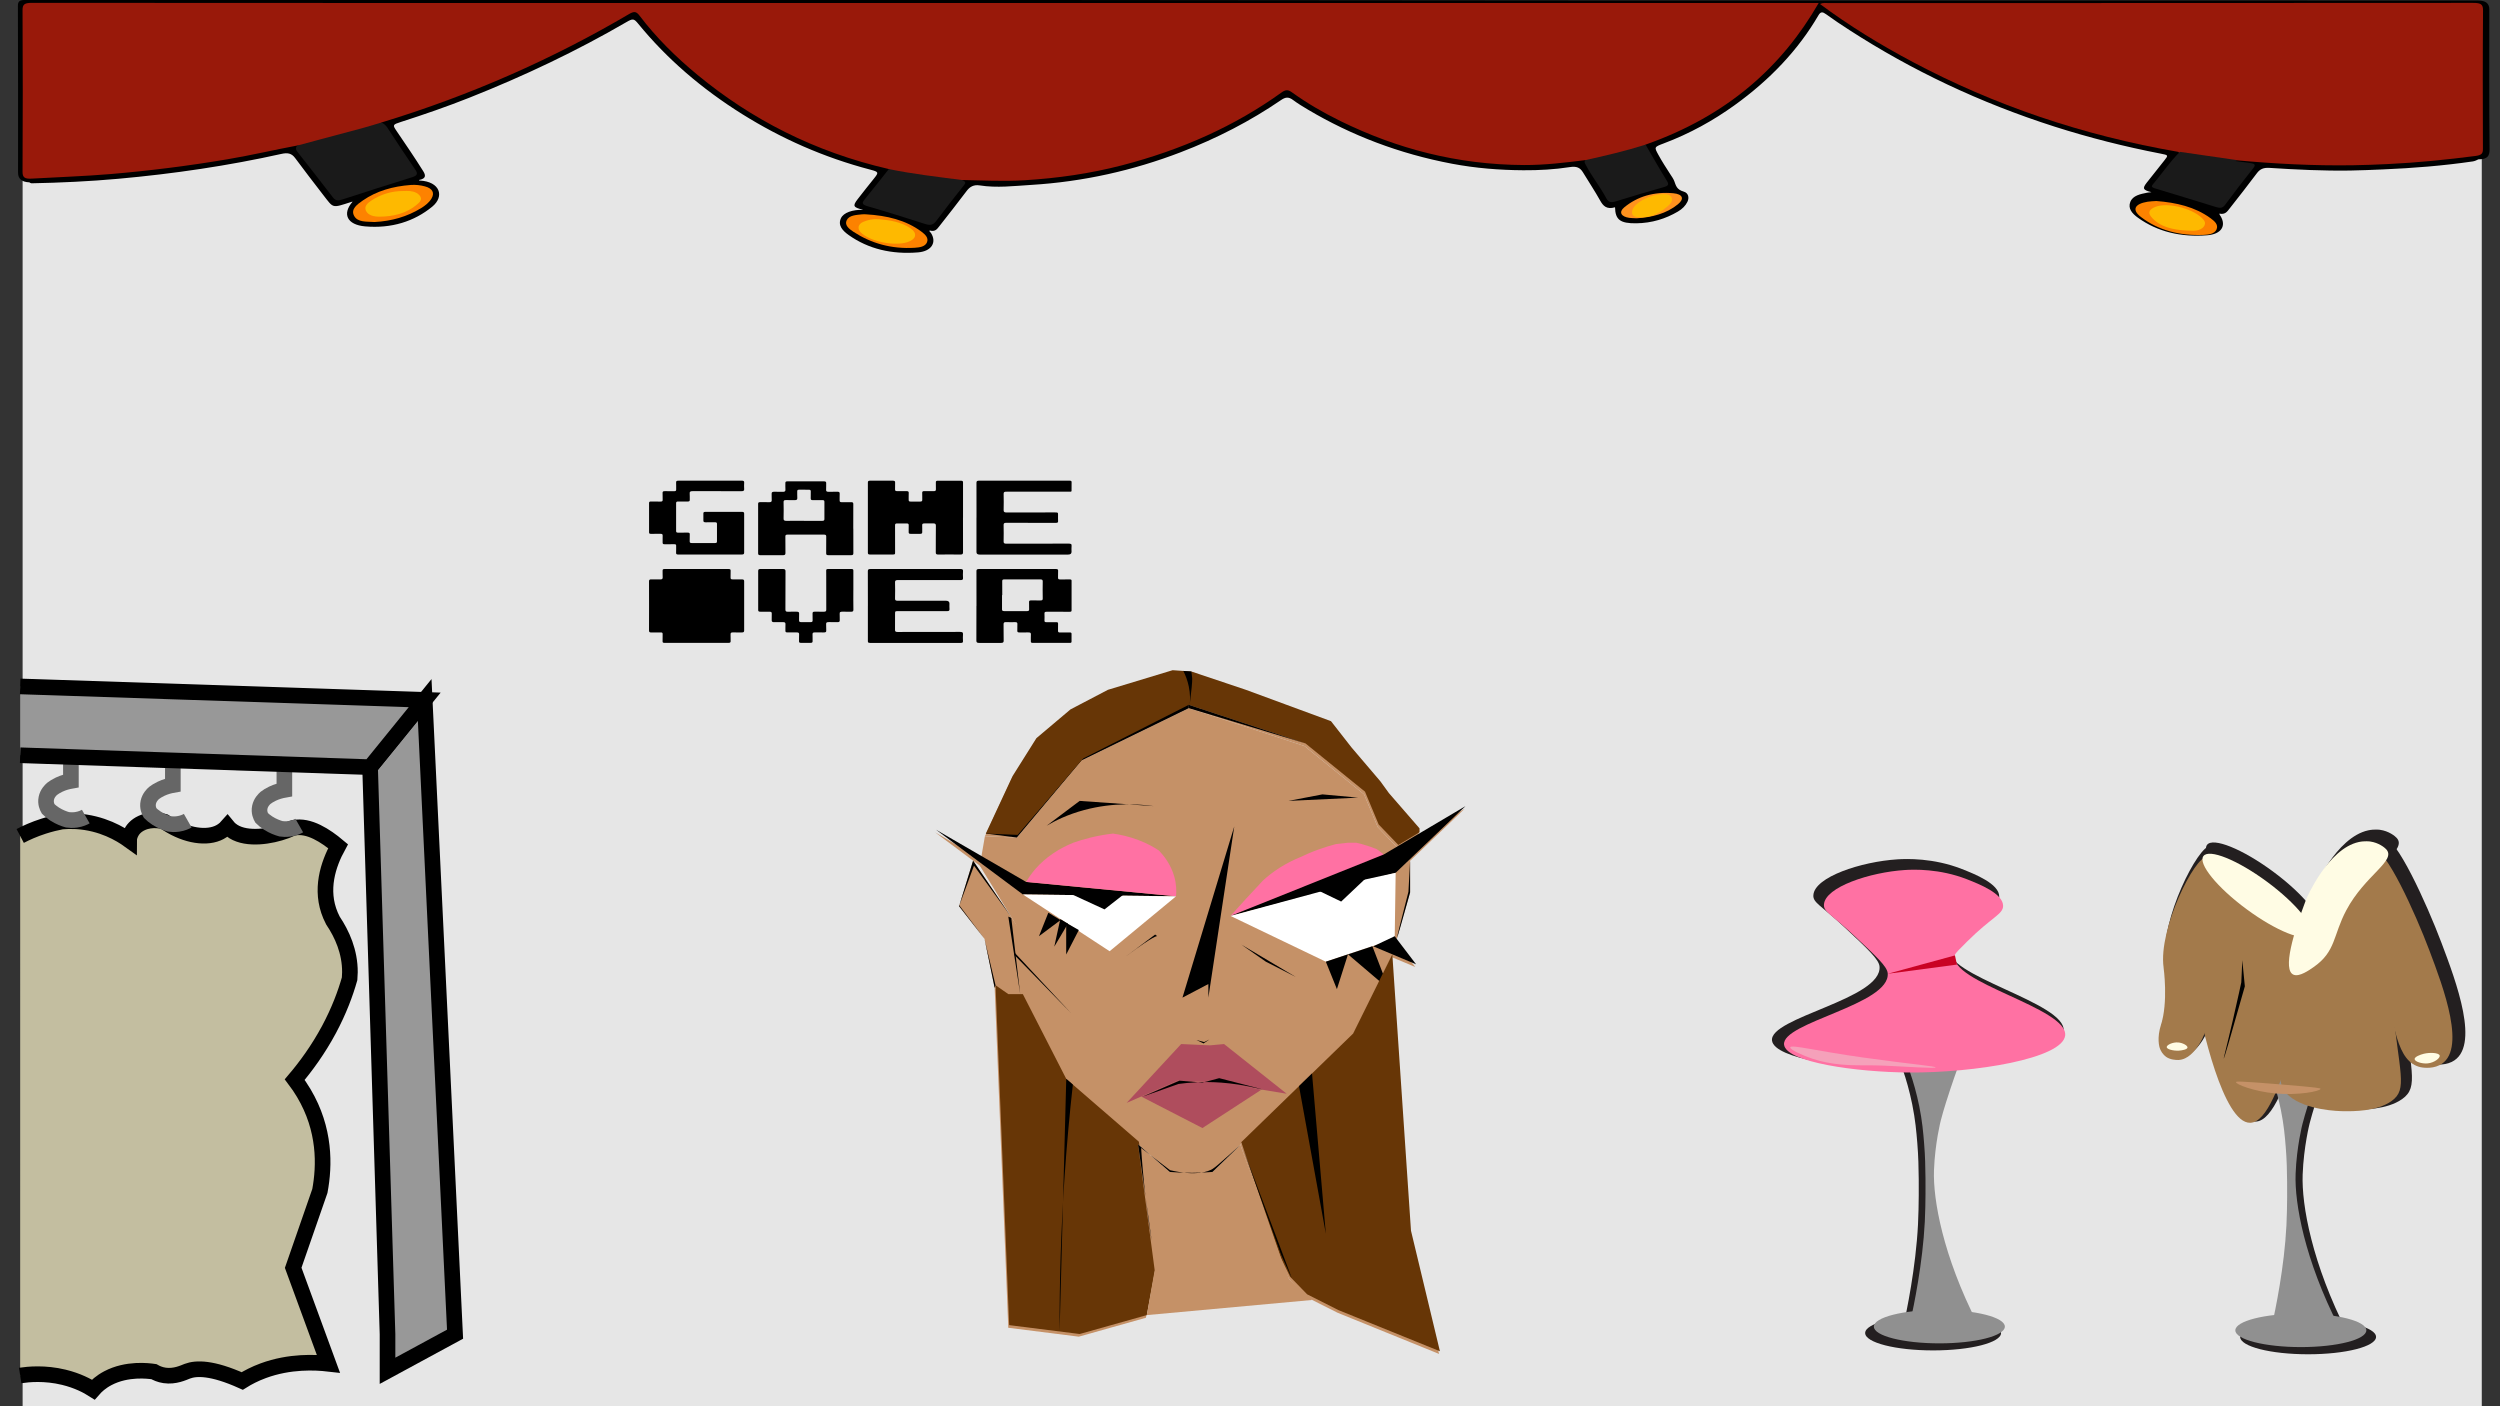 <?xml version="1.0" encoding="UTF-8"?>
<svg id="lotus" xmlns="http://www.w3.org/2000/svg" xmlns:xlink="http://www.w3.org/1999/xlink" viewBox="0 0 1280 720">
  <rect x="0" y="0" width="1280" height="720" fill="#333333" stroke="none"/>
  <defs>
    <style>
      .cls-1 {
        clip-path: url(#clippath);
      }

      .cls-2, .cls-3 {
        fill: none;
      }

      .cls-2, .cls-4, .cls-5, .cls-6, .cls-7, .cls-8, .cls-9, .cls-10, .cls-11, .cls-12, .cls-13, .cls-14, .cls-15, .cls-16, .cls-17, .cls-18, .cls-19, .cls-20, .cls-21, .cls-22, .cls-23 {
        stroke-width: 0px;
      }

      .cls-24, .cls-8 {
        fill: #c59167;
      }

      .cls-25 {
        clip-path: url(#clippath-1);
      }

      .cls-26 {
        clip-path: url(#clippath-3);
      }

      .cls-27 {
        clip-path: url(#clippath-2);
      }

      .cls-28 {
        fill: #c3bea0;
      }

      .cls-28, .cls-29 {
        stroke: #000;
      }

      .cls-28, .cls-29, .cls-3 {
        stroke-miterlimit: 10;
        stroke-width: 8px;
      }

      .cls-29 {
        fill: #989898;
      }

      .cls-3 {
        stroke: #666;
      }

      .cls-5 {
        fill: #a37a4b;
      }

      .cls-6 {
        fill: #1a1a1a;
      }

      .cls-7 {
        fill: #231f20;
      }

      .cls-9 {
        fill: #c90224;
      }

      .cls-10 {
        fill: #af4d5d;
      }

      .cls-11 {
        fill: #909090;
      }

      .cls-12 {
        fill: #99190a;
      }

      .cls-13 {
        fill: #ff921e;
      }

      .cls-14 {
        fill: #ff71a3;
      }

      .cls-15 {
        fill: #feb900;
      }

      .cls-16 {
        fill: #673606;
      }

      .cls-17 {
        fill: #fffce4;
      }

      .cls-18 {
        fill: #fff;
      }

      .cls-19 {
        fill: #fc8200;
      }

      .cls-20 {
        fill: #e5e5e5;
      }

      .cls-21 {
        fill: #fd8200;
      }

      .cls-22 {
        fill: #e6e6e6;
      }

      .cls-23 {
        fill: #f5a1ba;
      }
    </style>
    <clipPath id="clippath">
      <path class="cls-8" d="m629.56,470.33c2.56-2.88,5.17-5.78,7.85-8.7,2.91-3.18,5.82-6.3,8.72-9.37,2.16-2.02,5.02-4.36,8.72-6.69,3.78-2.38,7.41-4.11,10.46-5.35,2.75-1.33,5.94-2.71,9.59-4.02,3.09-1.1,6.03-1.98,8.72-2.68,2.03-.22,4.07-.45,6.1-.67h4.21l2.77.67c1.45.45,2.91.89,4.36,1.34h0c1.16.45,2.32.89,3.49,1.34l3.49,2.68-4.36,2.68-74.1,28.78Z"/>
    </clipPath>
    <clipPath id="clippath-1">
      <path class="cls-8" d="m601.67,460.29c.26-2.58.24-6.06-.87-10.04-1.75-6.25-5.37-10.78-7.85-13.39-2.47-1.64-5.93-3.63-10.46-5.35-5.04-1.92-9.66-2.86-13.08-3.35-3.34.39-7.17,1-11.33,2.01-3.39.82-6.41,1.75-9.02,2.68-3.05,1.24-6.59,2.96-10.16,5.35-7.7,5.17-11.81,10.97-13.95,14.72l76.71,7.36Z"/>
    </clipPath>
    <clipPath id="clippath-2">
      <path class="cls-2" d="m630.02,468.96c2.56-2.88,5.17-5.78,7.85-8.7,2.91-3.18,5.82-6.3,8.72-9.37,2.16-2.02,5.02-4.36,8.72-6.69,3.78-2.38,7.41-4.11,10.46-5.35,2.75-1.33,5.94-2.71,9.59-4.02,3.09-1.1,6.03-1.98,8.72-2.68,2.03-.22,4.07-.45,6.1-.67h4.21l2.77.67c1.45.45,2.91.89,4.36,1.34h0c1.16.45,2.32.89,3.49,1.34l3.49,2.68-4.36,2.68-74.1,28.78Z"/>
    </clipPath>
    <clipPath id="clippath-3">
      <path class="cls-2" d="m602.12,458.92c.26-2.58.24-6.06-.87-10.04-1.75-6.25-5.37-10.78-7.85-13.39-2.47-1.64-5.93-3.63-10.46-5.35-5.04-1.92-9.66-2.86-13.08-3.35-3.34.39-7.17,1-11.33,2.01-3.39.82-6.41,1.75-9.02,2.68-3.05,1.24-6.59,2.96-10.16,5.35-7.7,5.17-11.81,10.97-13.95,14.72l76.71,7.36Z"/>
    </clipPath>
  </defs>
  <rect class="cls-22" x="11.58" y="3.54" width="1259.09" height="716.41"/>
  <g id="tøj">
    <g>
      <g>
        <g>
          <ellipse class="cls-7" cx="989.75" cy="682.51" rx="34.79" ry="8.9"/>
          <path class="cls-7" d="m979.36,682.51h25.31c2.83,0,5.15-.9,5.15-2.01-18.08-35.52-23.51-65.35-22.92-81.1.55-14.44,3.59-26.29,3.59-26.29,1.58-6.14,4.13-13.87,5.15-16.96,1.45-4.4,2.75-8.04,3.68-10.6h5.35-25.31c-2.83,0-5.15.9-5.15,2.01,1.68,4.9,3.45,10.94,4.86,17.92,1.6,7.9,2.11,14,2.58,19.65.59,7.19.66,12.51.74,18.66.01,1.05.14,12.97-.37,23.04-1.12,22.06-5.79,44.54-7.81,53.68,0,.01,0,.02,5.15,2.01Z"/>
          <path class="cls-7" d="m944.83,475.17c11.45,10.72,17.17,16.07,17.49,19.65,1.47,16.78-56.71,26.08-55.04,38.02,1.3,9.34,38.46,14.47,65.9,14.7,35.58.29,82.02-7.43,83.39-19.65,1.65-14.67-62.52-28.34-58.54-42.82.26-.94,2.32-2.98,6.44-7.07,13.27-13.15,19.11-14.5,19.14-18.94.05-6.58-12.67-11.59-19.14-14.13-14.64-5.76-28.56-5.23-32.95-4.95-18.56,1.18-42.53,9.02-43.08,18.37-.23,3.89,3.78,5.02,16.38,16.82Z"/>
          <polyline class="cls-7" points="962.32 495.1 998.03 485.35 999.09 490.22"/>
          <path class="cls-7" d="m910.57,534.12c-.57,1.17,6.78,4.43,11.62,6.07,10.39,3.52,20.96,3.53,25.96,3.53,1.1,0,2.17-.02,4.42,0,6.8.06,11.83.36,13.95.48,5.34.3,21.13,1.19,21.22.69.13-.75-10.8-1.45-38.55-5.32-24.69-3.45-37.88-6.96-38.61-5.45Z"/>
          <ellipse class="cls-7" cx="1181.75" cy="684.49" rx="34.79" ry="8.9"/>
          <path class="cls-7" d="m1171.42,684.49h25.31c2.83,0,5.15-.9,5.15-2.01-18.08-35.52-23.51-65.35-22.92-81.1.55-14.44,3.59-26.29,3.59-26.29,1.58-6.14,4.13-13.87,5.15-16.96,1.45-4.4,2.75-8.04,3.68-10.6h5.35-25.31c-2.83,0-5.15.9-5.15,2.01,1.68,4.9,3.45,10.94,4.86,17.92,1.6,7.9,2.11,14,2.58,19.65.59,7.19.66,12.51.74,18.66.01,1.05.14,12.97-.37,23.04-1.12,22.06-5.79,44.54-7.81,53.68,0,.01,0,.02,5.15,2.01Z"/>
          <path class="cls-7" d="m1108.85,491.85s2.58,18.36-1.47,30.67c-.06.19-.31.93-.55,1.98-1.56,6.81.18,10.6.18,10.6.27.59.58,1.27,1.06,1.97.11.17.96,1.33,2.06,2.13,2.12,1.54,5.23,1.76,6.63,1.7,5.08-.22,8.58-4.91,9.94-6.78,11.33-15.62,5.15-41.76,5.15-41.76h0c-5.54-37.53,4.14-58.58-.18-59.15-5.95-.78-25.75,37.82-22.83,58.65Z"/>
          <path class="cls-7" d="m1110.51,534.06c.06,1.19,3.65,2.03,6.44,1.87,1.58-.09,4.5-.59,4.6-1.66.1-1.05-2.52-2.51-4.97-2.7-2.95-.23-6.14,1.34-6.07,2.49Z"/>
          <path class="cls-7" d="m1225.5,487.15c4.93,36.99,7.61,54.9,19.93,57.58.35.08,5.43,1.12,9.86-1.03,15.02-7.28,2.22-41.17-5.28-61.04-7.59-20.09-23.37-54.74-29.62-53.53-1.93.37-2.09,4.01,5.1,58.03Z"/>
          <path class="cls-7" d="m1255.46,538.45c-.51-1.41-5.09-1.64-8.36-.86-1.85.44-5.16,1.66-4.9,2.96.26,1.27,3.91,2.46,6.9,2.16,3.6-.35,6.84-2.91,6.36-4.26Z"/>
        </g>
        <path class="cls-7" d="m1184.14,503.79c-.2,10.25-2.58,17.37-6.63,29.47-6.68,19.98-13.64,40.79-22.64,40.99-14.24.32-25.93-51.14-29.27-70.46-4.78-27.68,2.96-16.2,5.34-61.83.1-1.84.32-6.37,3.68-7.63,6.79-2.55,22.09,9.85,30.56,19.22,17.92,19.83,19.13,41.51,18.96,50.24Z"/>
        <path class="cls-7" d="m1179.26,508.67c-8.61,36-11.88,44.5-3.68,51.37,9.14,7.66,26.23,8.03,29.09,8.06,4.88.05,17.4.17,25.22-5.37,8.95-6.34,3.97-14.59.18-54.06-2.41-25.12-2.49-43.66-5.34-50.67-.43-1.06-2.48-5.68-2.02-11.87.08-1.11.22-1.94.37-2.83,1.5-8.95,4.98-12.23,3.13-13.99-1.64-1.57-6.45-.92-9.57,0-11.1,3.28-15.5,14.28-17.49,19.5-14.94,39.2-19.88,59.85-19.88,59.85Z"/>
        <ellipse class="cls-7" cx="1158.27" cy="453.41" rx="9.09" ry="35.21" transform="translate(105.81 1116.35) rotate(-53.58)"/>
        <path class="cls-7" d="m1184.59,455.5c-6.62,17.57-12.86,37.88-6.58,40.16,3.05,1.11,8.07-2.39,10.53-4.11,11.92-8.31,10.23-16.81,17.37-30.23,9.92-18.64,26.7-26.22,21.2-32.3-.86-.95-4-3.53-8.61-4.17,0,0-2.85-.39-5.99.29-16.58,3.6-27.92,30.37-27.92,30.37Z"/>
      </g>
      <g>
        <g>
          <ellipse class="cls-11" cx="992.95" cy="679.22" rx="33.54" ry="8.58"/>
          <path class="cls-11" d="m982.93,679.22h24.4c2.73,0,4.96-.87,4.96-1.93-17.42-34.23-22.66-62.99-22.09-78.18.53-13.92,3.46-25.34,3.46-25.34,1.52-5.92,3.98-13.37,4.97-16.35,1.4-4.24,2.65-7.75,3.55-10.22h5.15-24.4c-2.73,0-4.96.87-4.96,1.93,1.62,4.72,3.33,10.54,4.69,17.28,1.54,7.62,2.04,13.5,2.48,18.94.57,6.93.64,12.05.71,17.98.01,1.01.14,12.51-.35,22.21-1.08,21.26-5.58,42.94-7.53,51.74,0,.01,0,.02,4.96,1.93Z"/>
          <path class="cls-14" d="m949.65,479.36c11.04,10.33,16.56,15.49,16.86,18.94,1.42,16.18-54.66,25.14-53.06,36.65,1.26,9.01,37.07,13.95,63.53,14.17,34.29.28,79.06-7.16,80.38-18.94,1.59-14.14-60.26-27.31-56.43-41.28.25-.9,2.24-2.87,6.21-6.81,12.79-12.68,18.42-13.97,18.45-18.26.05-6.34-12.21-11.17-18.45-13.62-14.11-5.55-27.53-5.04-31.76-4.77-17.89,1.14-40.99,8.7-41.52,17.71-.22,3.75,3.64,4.84,15.79,16.21Z"/>
          <polyline class="cls-9" points="966.51 498.57 1000.93 489.17 1001.96 493.87"/>
          <path class="cls-23" d="m916.63,536.18c-.55,1.13,6.54,4.27,11.2,5.85,10.02,3.39,20.2,3.4,25.02,3.41,1.06,0,2.09-.02,4.26,0,6.55.05,11.4.35,13.45.46,5.15.29,20.37,1.15,20.45.67.13-.73-10.41-1.39-37.16-5.13-23.8-3.32-36.51-6.71-37.22-5.26Z"/>
          <ellipse class="cls-11" cx="1178.03" cy="681.13" rx="33.54" ry="8.58"/>
          <path class="cls-11" d="m1168.08,681.13h24.4c2.73,0,4.96-.87,4.96-1.93-17.42-34.23-22.66-62.99-22.09-78.18.53-13.92,3.46-25.34,3.46-25.34,1.52-5.92,3.98-13.37,4.97-16.35,1.4-4.24,2.65-7.75,3.55-10.22h5.15-24.4c-2.73,0-4.96.87-4.96,1.93,1.62,4.72,3.33,10.54,4.69,17.28,1.54,7.62,2.04,13.5,2.48,18.94.57,6.93.64,12.05.71,17.98.01,1.01.14,12.51-.35,22.21-1.08,21.26-5.58,42.94-7.53,51.74,0,.01,0,.02,4.96,1.93Z"/>
          <path class="cls-5" d="m1107.76,495.44s2.49,17.7-1.42,29.56c-.06.18-.3.9-.53,1.91-1.5,6.56.18,10.22.18,10.22.26.57.56,1.22,1.03,1.9.11.16.93,1.28,1.99,2.05,2.05,1.49,5.04,1.69,6.39,1.63,4.89-.21,8.27-4.73,9.58-6.54,10.92-15.06,4.97-40.26,4.97-40.26h0c-5.34-36.17,3.99-56.47-.18-57.02-5.74-.75-24.82,36.45-22,56.54Z"/>
          <path class="cls-17" d="m1109.35,536.13c.06,1.15,3.52,1.95,6.21,1.8,1.52-.09,4.34-.57,4.44-1.6.09-1.01-2.43-2.42-4.79-2.6-2.84-.22-5.92,1.3-5.86,2.4Z"/>
          <path class="cls-5" d="m1220.2,490.91c4.75,35.66,7.34,52.92,19.21,55.51.34.07,5.23,1.08,9.51-1,14.48-7.02,2.14-39.69-5.09-58.84-7.31-19.37-22.53-52.77-28.55-51.6-1.86.36-2.02,3.86,4.92,55.94Z"/>
          <path class="cls-17" d="m1249.08,540.35c-.49-1.36-4.9-1.59-8.06-.83-1.78.43-4.98,1.6-4.72,2.85.25,1.23,3.77,2.37,6.66,2.09,3.47-.34,6.6-2.8,6.13-4.11Z"/>
        </g>
        <path class="cls-5" d="m1180.33,506.95c-.19,9.88-2.49,16.74-6.39,28.41-6.44,19.26-13.15,39.32-21.83,39.51-13.73.31-25-49.3-28.21-67.92-4.61-26.69,2.85-15.61,5.15-59.6.09-1.77.31-6.14,3.55-7.36,6.54-2.45,21.29,9.5,29.46,18.53,17.27,19.12,18.44,40.01,18.28,48.43Z"/>
        <path class="cls-5" d="m1175.63,511.65c-8.3,34.71-11.45,42.9-3.55,49.52,8.81,7.38,25.29,7.74,28.04,7.77,4.7.05,16.77.16,24.31-5.18,8.63-6.11,3.83-14.06.18-52.11-2.32-24.21-2.4-42.08-5.15-48.84-.42-1.03-2.39-5.48-1.95-11.44.08-1.07.21-1.87.35-2.72,1.45-8.62,4.8-11.79,3.02-13.49-1.59-1.51-6.21-.89-9.23,0-10.7,3.16-14.94,13.76-16.86,18.8-14.4,37.78-19.16,57.7-19.16,57.7Z"/>
        <ellipse class="cls-17" cx="1155.4" cy="458.38" rx="8.76" ry="33.94" transform="translate(100.64 1116.06) rotate(-53.58)"/>
        <path class="cls-17" d="m1180.77,460.39c-6.38,16.94-12.4,36.51-6.34,38.71,2.94,1.07,7.78-2.3,10.15-3.96,11.49-8.01,9.86-16.2,16.75-29.14,9.57-17.97,25.74-25.27,20.44-31.14-.83-.92-3.85-3.41-8.3-4.02,0,0-2.75-.38-5.78.28-15.98,3.47-26.92,29.27-26.92,29.27Z"/>
      </g>
    </g>
    <path class="cls-8" d="m1188.1,557.48c.06,1.17-11.29,3.51-23.31,2.35-10.8-1.04-20.3-4.72-19.93-5.82.12-.35,1.27-.56,22.6,1.19,19.65,1.61,20.63,1.94,20.64,2.28Z"/>
    <path class="cls-4" d="m1148.06,491.62l1.3,13.37c-8.19,28.96-10.64,37.09-10.81,37.07-.21-.03,3.22-12.65,7.8-33.59.47-2.17.87-4.04,1.19-5.5"/>
  </g>
  <g>
    <path class="cls-28" d="m10.33,704.26c4.17-.64,12.58-1.47,22.36.9,7.04,1.71,12.08,4.42,15.07,6.32,1.53-1.76,3.9-3.97,7.45-5.84,9.79-5.17,20.81-3.76,23.61-3.34,1.18.68,3.02,1.55,5.44,1.91,5.27.78,9.7-1.41,11.65-2.15,4.54-1.71,12.61-1.96,28.11,5.01,2.84-1.78,6.39-3.65,10.72-5.25,13.68-5.05,26.81-4.33,33.39-3.58-6.01-16.38-12.01-32.75-18.02-49.13,4.56-13.12,9.11-26.23,13.67-39.35,2.43-13.01,2.83-31.47-8.23-50.08-1.45-2.45-3.02-4.75-4.66-6.92,5.74-6.77,12.02-15.33,17.55-25.64,5.15-9.62,8.43-18.48,10.56-26,.1-1.09.15-2.2.16-3.34.05-10.5-4.02-19.5-8.7-26.47-.45-.85-.86-1.73-1.24-2.62-5.55-13.13-1.21-26.12,3.88-35.42-6.28-5.28-14.98-11.05-22.68-9.42-1.5.32-1.45.6-4.06,1.57-7.71,2.88-19.73,4.75-26.84.34-.77-.48-1.97-1.33-3.11-2.74-1.67,1.91-3.5,2.96-4.97,3.58-7.2,3.01-18.08.62-27.29-5.92-.7-.21-6.18-1.74-11.54.67-6.33,2.86-6.52,8.53-6.52,8.82-4.36-3.13-13.8-8.9-27.02-9.66-2.68-.15-5.18-.08-7.45.12-2.8.54-5.95,1.3-9.32,2.38-4.85,1.56-8.83,3.36-11.96,5.01"/>
    <path class="cls-3" d="m36.3,386.7v13.14c-1.57.28-3.75.81-6.05,1.9-1.51.71-2.69,1.48-3.57,2.15-.74.65-2.42,2.28-2.95,4.77-.57,2.64.48,4.71.93,5.49.81.81,1.87,1.72,3.26,2.62,2.45,1.59,4.91,2.48,6.68,2.98.99.14,2.52.26,4.35,0,2.39-.34,4.09-1.17,4.97-1.67"/>
    <path class="cls-3" d="m145.6,391.3v13.14c-1.57.28-3.75.81-6.05,1.9-1.51.71-2.69,1.48-3.57,2.15-.74.65-2.42,2.28-2.95,4.77-.57,2.64.48,4.71.93,5.49.81.81,1.87,1.72,3.26,2.62,2.45,1.59,4.91,2.48,6.68,2.98.99.14,2.52.26,4.35,0,2.39-.34,4.09-1.17,4.97-1.67"/>
    <path class="cls-3" d="m88.5,388.81v13.14c-1.57.28-3.75.81-6.05,1.9-1.51.71-2.69,1.48-3.57,2.15-.74.65-2.42,2.28-2.95,4.77-.57,2.64.48,4.71.93,5.49.81.81,1.87,1.72,3.26,2.62,2.45,1.59,4.91,2.48,6.68,2.98.99.14,2.52.26,4.35,0,2.39-.34,4.09-1.17,4.97-1.67"/>
    <polygon class="cls-29" points="217.44 358.34 232.99 683.1 198.41 701.85 198.41 683.1 189.48 392.8 217.44 358.34"/>
    <polyline class="cls-29" points="10.33 386.69 189.48 392.8 217.44 358.34 10.33 351.45"/>
  </g>
  <g id="gameoverkarakter">
    <g>
      <g>
        <polyline class="cls-8" points="629.56 470.33 678.38 493.75 713.63 482.04 714.12 448.24"/>
        <g>
          <g>
            <g>
              <path class="cls-24" d="m629.56,470.33c2.56-2.88,5.17-5.78,7.85-8.7,2.91-3.18,5.82-6.3,8.72-9.37,2.16-2.02,5.02-4.36,8.72-6.69,3.78-2.38,7.41-4.11,10.46-5.35,2.75-1.33,5.94-2.71,9.59-4.02,3.09-1.1,6.03-1.98,8.72-2.68,2.03-.22,4.07-.45,6.1-.67h4.21l2.77.67c1.45.45,2.91.89,4.36,1.34h0c1.16.45,2.32.89,3.49,1.34l3.49,2.68-4.36,2.68-74.1,28.78Z"/>
              <g class="cls-1">
                <rect class="cls-8" x="628.25" y="432.51" width="1.31" height="38.7"/>
                <rect class="cls-8" x="629.56" y="432.51" width="78.46" height="38.7"/>
                <rect class="cls-8" x="708.02" y="432.51" width=".65" height="38.7"/>
              </g>
            </g>
            <path class="cls-8" d="m629.56,470.33c2.56-2.88,5.17-5.78,7.85-8.7,2.91-3.18,5.82-6.3,8.72-9.37,2.16-2.02,5.02-4.36,8.72-6.69,3.78-2.38,7.41-4.11,10.46-5.35,2.75-1.33,5.94-2.71,9.59-4.02,3.09-1.1,6.03-1.98,8.72-2.68,2.03-.22,4.07-.45,6.1-.67h4.21l2.77.67c1.45.45,2.91.89,4.36,1.34h0c1.16.45,2.32.89,3.49,1.34l3.49,2.68-4.36,2.68-74.1,28.78Z"/>
          </g>
          <polygon class="cls-8" points="629.56 470.33 708.02 438.87 749.86 414.1 714.12 448.24 629.56 470.33"/>
          <polygon class="cls-8" points="698.42 451.67 671.15 459.39 629.56 470.33 678.38 493.75 713.63 482.04 714.12 448.24 698.42 451.67"/>
          <polygon class="cls-8" points="678.38 493.75 689.71 489.99 684.05 507.81 678.38 493.75"/>
          <polyline class="cls-8" points="689.71 489.99 710.66 507.81 702.2 485.84"/>
          <polyline class="cls-8" points="702.64 485.88 724.58 495.09 713.63 480.7"/>
          <polygon class="cls-8" points="478.75 426.15 523.26 459.32 601.67 460.29 524.95 452.92 478.75 426.15"/>
          <g>
            <g>
              <path class="cls-24" d="m601.67,460.29c.26-2.58.24-6.06-.87-10.04-1.75-6.25-5.37-10.78-7.85-13.39-2.47-1.64-5.93-3.63-10.46-5.35-5.04-1.92-9.66-2.86-13.08-3.35-3.34.39-7.17,1-11.33,2.01-3.39.82-6.41,1.75-9.02,2.68-3.05,1.24-6.59,2.96-10.16,5.35-7.7,5.17-11.81,10.97-13.95,14.72l76.71,7.36Z"/>
              <g class="cls-25">
                <rect class="cls-8" x="524.32" y="427.82" width=".63" height="32.84"/>
                <rect class="cls-8" x="524.95" y="427.82" width="76.85" height="32.84"/>
                <rect class="cls-8" x="601.8" y="427.82" width=".44" height="32.84"/>
              </g>
            </g>
            <path class="cls-8" d="m601.67,460.29c.26-2.58.24-6.06-.87-10.04-1.75-6.25-5.37-10.78-7.85-13.39-2.47-1.64-5.93-3.63-10.46-5.35-5.04-1.92-9.66-2.86-13.08-3.35-3.34.39-7.17,1-11.33,2.01-3.39.82-6.41,1.75-9.02,2.68-3.05,1.24-6.59,2.96-10.16,5.35-7.7,5.17-11.81,10.97-13.95,14.72l76.71,7.36Z"/>
          </g>
          <polygon class="cls-8" points="523.26 459.32 601.67 460.29 567.67 488.4 523.26 459.32"/>
          <polygon class="cls-8" points="546.23 458.3 575.32 458.95 565.05 466.98 546.23 458.3"/>
          <polygon class="cls-8" points="536.29 468.66 542.52 472.46 531.49 480.7 536.29 468.66"/>
          <polygon class="cls-8" points="546.34 474.27 542.42 471.93 539.34 486.06 546.34 474.27"/>
          <polygon class="cls-8" points="545.44 473.86 545.44 490.07 551.9 477.55 545.44 473.86"/>
          <line class="cls-8" x1="577.93" y1="501.57" x2="595.47" y2="496.82"/>
          <line class="cls-8" x1="647.67" y1="493.75" x2="662.99" y2="501.57"/>
          <polygon class="cls-8" points="659.2 411.43 676.64 408.08 694.86 409.75 659.2 411.43"/>
          <path class="cls-8" d="m535.41,424.14l16.92-12.72,37.94,2.68c-6.85-.97-20.36-2.12-35.68,2.01-8.41,2.27-14.81,5.43-19.18,8.03Z"/>
          <polyline class="cls-8" points="631.5 424.48 604.96 512.16 618.23 505.19 618.23 512.16"/>
          <polygon class="cls-8" points="501.65 443.22 520.45 473.86 523.26 510.38 545.46 553.74 598.98 600.05 620.77 600.05 692.33 530.56 712.42 489.99 721.97 456.94 721.97 440.75 705.4 423.47 698.42 406.71 667.92 381.98 608.64 362.57 553.72 389.34 520.59 428.83 504.27 428.16 501.65 443.22"/>
          <polygon class="cls-8" points="576.38 566.04 604.28 535.92 619.1 536.59 626.27 535.92 658.33 561.35 626.27 556.11 619.97 554.66 608.64 555.33 602.54 554.66 576.38 566.04"/>
          <polyline class="cls-8" points="607.47 549.05 614.8 550.98 622.9 549.05"/>
          <polygon class="cls-8" points="583.84 562.79 600.89 555.38 602.54 554.66 608.64 555.33 619.97 554.66 645.44 559.25 615.18 578.92 583.84 562.79"/>
          <path class="cls-8" d="m614.8,529.37l5.34,2.93c1.81-.98,3.62-1.96,5.43-2.93-.71.39-2.39,1.21-4.78,1.33-3.11.16-5.33-.97-5.98-1.32"/>
          <polyline class="cls-8" points="498.22 440.66 491.05 463.98 504.08 480.7 509.26 505.8 515.85 510.38 523.26 510.38 556.33 526.55"/>
          <polygon class="cls-8" points="509.26 505.8 516.23 679.82 552.33 684.38 586.7 674.7 591.2 650.37 582.66 585.92 545.46 553.74 523.26 510.38 515.85 510.38 509.26 505.8"/>
          <line class="cls-8" x1="535.32" y1="533.93" x2="531.49" y2="596.59"/>
          <line class="cls-8" x1="548.85" y1="556.67" x2="549.1" y2="628.22"/>
          <polygon class="cls-8" points="712.42 489.99 721.97 631.45 736.79 693.21 684.79 672.11 668.79 664.05 660.07 655.06 655.33 645.32 635.08 586.15 692.33 530.56 712.42 489.99"/>
          <line class="cls-8" x1="686.81" y1="535.92" x2="689.71" y2="633.06"/>
          <line class="cls-8" x1="658.33" y1="617.57" x2="671.84" y2="641.45"/>
          <polygon class="cls-8" points="504.27 428.16 520.59 428.83 553.72 389.34 608.64 362.57 667.92 381.98 698.42 406.71 705.4 423.47 714.39 432.84 715.47 433.97 726.33 427.49 726.33 425.48 710.64 407.41 706.28 401.39 691.46 383.99 681 370.6 637.41 354.54 609.51 345.17 599.92 344.5 566.8 354.54 547.62 364.58 530.18 379.3 517.98 398.71 504.27 428.16"/>
          <path class="cls-4" d="m504.73,426.79l15.87,2.03,33.13-39.49,54.92-26.77.02-1.03c.28-5.46.57-10.91.85-16.37"/>
          <polyline class="cls-8" points="635.66 357.21 609.26 350.12 589.11 357.21"/>
          <polyline class="cls-8" points="621.72 355.87 609.26 353.67 603.53 355.87"/>
          <line class="cls-8" x1="608.91" y1="357.21" x2="640.89" y2="363.91"/>
        </g>
        <polygon class="cls-8" points="671.15 458.06 682.74 463.63 695.21 451.84 671.15 458.06"/>
      </g>
      <g>
        <g>
          <g class="cls-27">
            <rect class="cls-14" x="628.7" y="431.15" width="1.31" height="38.7"/>
            <rect class="cls-14" x="630.02" y="431.15" width="78.46" height="38.7"/>
            <rect class="cls-14" x="708.47" y="431.15" width=".65" height="38.7"/>
          </g>
          <path class="cls-2" d="m630.02,468.96c2.56-2.88,5.17-5.78,7.85-8.7,2.91-3.18,5.82-6.3,8.72-9.37,2.16-2.02,5.02-4.36,8.72-6.69,3.78-2.38,7.41-4.11,10.46-5.35,2.75-1.33,5.94-2.71,9.59-4.02,3.09-1.1,6.03-1.98,8.72-2.68,2.03-.22,4.07-.45,6.1-.67h4.21l2.77.67c1.45.45,2.91.89,4.36,1.34h0c1.16.45,2.32.89,3.49,1.34l3.49,2.68-4.36,2.68-74.1,28.78Z"/>
        </g>
        <polygon class="cls-4" points="630.02 468.96 708.47 437.5 750.32 412.74 714.58 446.87 630.02 468.96"/>
        <polygon class="cls-18" points="698.88 450.31 630.02 468.96 678.83 492.39 714.08 480.67 714.58 446.87 698.88 450.31"/>
        <polygon class="cls-4" points="678.83 492.39 690.17 488.62 684.5 506.44 678.83 492.39"/>
        <polyline class="cls-4" points="690.17 488.62 711.11 506.44 702.66 484.47"/>
        <polyline class="cls-4" points="703.1 484.52 725.04 493.73 714.08 479.34"/>
        <polygon class="cls-4" points="479.2 424.79 523.71 457.96 602.12 458.92 525.41 451.56 479.2 424.79"/>
        <g>
          <g class="cls-26">
            <rect class="cls-14" x="524.77" y="426.46" width=".63" height="32.84"/>
            <rect class="cls-14" x="525.41" y="426.46" width="76.85" height="32.84"/>
            <rect class="cls-14" x="602.26" y="426.46" width=".44" height="32.84"/>
          </g>
          <path class="cls-2" d="m602.12,458.92c.26-2.58.24-6.06-.87-10.04-1.75-6.25-5.37-10.78-7.85-13.39-2.47-1.64-5.93-3.63-10.46-5.35-5.04-1.92-9.66-2.86-13.08-3.35-3.34.39-7.17,1-11.33,2.01-3.39.82-6.41,1.75-9.02,2.68-3.05,1.24-6.59,2.96-10.16,5.35-7.7,5.17-11.81,10.97-13.95,14.72l76.71,7.36Z"/>
        </g>
        <polygon class="cls-18" points="523.71 457.96 602.12 458.92 568.12 487.03 523.71 457.96"/>
        <polygon class="cls-4" points="546.69 456.94 575.77 457.58 565.51 465.61 546.69 456.94"/>
        <polygon class="cls-4" points="536.75 467.3 542.97 471.1 531.94 479.34 536.75 467.3"/>
        <polygon class="cls-4" points="546.79 472.9 542.87 470.57 539.79 484.69 546.79 472.9"/>
        <polygon class="cls-4" points="545.89 472.5 545.89 488.71 552.35 476.19 545.89 472.5"/>
        <line class="cls-2" x1="578.38" y1="500.21" x2="595.93" y2="495.46"/>
        <polyline class="cls-4" points="635.53 483.61 648.13 492.39 663.45 500.21"/>
        <polygon class="cls-4" points="659.66 410.06 677.09 406.72 695.32 408.39 659.66 410.06"/>
        <path class="cls-4" d="m535.87,422.78l16.92-12.72,37.94,2.68c-6.85-.97-20.36-2.12-35.68,2.01-8.41,2.27-14.81,5.43-19.18,8.03Z"/>
        <polyline class="cls-4" points="631.95 423.11 605.42 510.79 618.68 503.82 618.68 510.79"/>
        <polygon class="cls-2" points="502.1 441.85 520.91 472.5 523.71 509.01 545.92 552.38 599.44 598.68 621.22 598.68 692.78 529.2 712.87 488.62 722.42 455.58 722.42 439.38 705.86 422.11 698.88 405.34 668.37 380.61 609.09 361.2 554.17 387.97 521.05 427.46 504.73 426.79 502.1 441.85"/>
        <polygon class="cls-10" points="576.84 564.67 604.74 534.55 619.55 535.22 626.72 534.55 658.78 559.99 626.72 554.75 620.43 553.29 609.09 553.96 602.99 553.29 576.84 564.67"/>
        <polyline class="cls-10" points="607.92 547.69 615.25 549.61 623.35 547.69"/>
        <polygon class="cls-10" points="584.3 561.43 601.34 554.01 602.99 553.29 609.09 553.96 620.43 553.29 645.89 557.88 615.64 577.56 584.3 561.43"/>
        <path class="cls-2" d="m615.25,528.01c.65.36,2.88,1.48,5.98,1.32,2.39-.12,4.08-.94,4.78-1.33-1.81.98-3.62,1.96-5.43,2.93"/>
        <polyline class="cls-2" points="498.67 439.3 491.5 462.61 504.54 479.34 509.71 504.44 516.31 509.01 523.71 509.01 556.79 525.18"/>
        <polygon class="cls-16" points="509.71 504.44 516.69 678.46 552.79 683.01 587.16 673.33 591.66 649.01 583.11 584.56 545.92 552.38 523.71 509.01 516.31 509.01 509.71 504.44"/>
        <line class="cls-16" x1="535.77" y1="532.57" x2="531.94" y2="595.22"/>
        <line class="cls-2" x1="549.3" y1="555.31" x2="549.56" y2="626.85"/>
        <polygon class="cls-16" points="712.87 488.62 722.42 630.08 737.24 691.84 685.24 670.75 669.24 662.68 660.53 653.69 655.79 643.96 635.53 584.79 692.78 529.2 712.87 488.62"/>
        <line class="cls-16" x1="687.27" y1="534.55" x2="690.17" y2="631.69"/>
        <line class="cls-16" x1="658.78" y1="616.2" x2="672.3" y2="640.09"/>
        <path class="cls-16" d="m504.73,426.79l16.32.67c11.19-13.05,22.38-26.1,33.56-39.15,18.02-9.15,36.03-18.29,54.05-27.44,19.9,6.58,39.81,13.16,59.72,19.74l30.51,24.73,6.98,16.77,8.99,9.37,1.08,1.13,10.86-6.48v-2.01l-15.69-18.07-4.36-6.02-14.82-17.4-10.46-13.39-43.59-16.06-27.9-9.37-9.59-.67-33.13,10.04-19.18,10.04-17.44,14.72-12.2,19.41-13.7,29.45Z"/>
        <polyline class="cls-2" points="636.12 355.85 609.72 348.76 589.56 355.85"/>
        <polyline class="cls-2" points="622.17 354.51 609.72 352.3 603.99 354.51"/>
        <line class="cls-2" x1="609.36" y1="355.85" x2="641.35" y2="362.54"/>
        <path class="cls-4" d="m609.09,361.2c.91-7.11,1.41-12.36,1.31-13.72-.01-.16-.02-.31-.02-.31-.11-1.34-.27-2.48-.41-3.37l-4.11-.29c1.06,2.11,2.14,4.8,2.8,7.98.79,3.82.73,7.16.44,9.71Z"/>
        <path class="cls-4" d="m609.54,349.45l19.08,3.95-19.08-3.95Z"/>
        <line class="cls-4" x1="608.61" y1="348.78" x2="597.33" y2="355.51"/>
        <line class="cls-4" x1="609.72" y1="352.3" x2="633.94" y2="358.19"/>
        <path class="cls-4" d="m545.92,552.38l-3.4,129.34c-.1-25.11.66-51.33,2.5-78.56,1.11-16.37,2.55-32.32,4.28-47.85"/>
        <path class="cls-4" d="m568,571.49l7.31,76.83-7.31-76.83Z"/>
        <polyline class="cls-4" points="665.09 556.09 671.76 549.61 678.83 631.69"/>
      </g>
      <polygon class="cls-4" points="675.09 456.02 686.68 461.6 699.15 449.81 675.09 456.02"/>
      <path class="cls-4" d="m585.17,561.43l18.7-8.13c3.92.33,7.85.67,11.77,1,2.86-.76,5.73-1.52,8.59-2.28,18.49,4.72,22.56,5.81,22.54,5.86-.06.14-9.42-2.7-21.54-3.58-9.06-.66-16.65-.02-21.79.67"/>
      <path class="cls-4" d="m576.51,489.65c14.94-11.16,15.97-10.34,15.97-10.34l-1.04-.82"/>
      <path class="cls-4" d="m612.57,532.46c1.31.36,2.63.72,3.94,1.09.9-.45,1.79-.89,2.69-1.34l-2.97,2.03-3.66-1.78Z"/>
      <polygon class="cls-8" points="582.66 585.92 598.98 600.05 620.77 600.05 635.08 586.15 655.79 643.96 660.07 655.06 671.84 665.58 587.16 673.33 591.2 650.37 582.66 585.92"/>
      <path class="cls-4" d="m599.07,599.14c13.54,3.16,19.44.74,21.79-.67,1.32-.79,3.78-2.98,8.72-7.36,3.35-2.98,5.46-4.98,5.5-4.96.04.03-2.47,2.51-14.31,13.89-3.15.25-6.62.42-10.37.43-4.16.02-7.98-.16-11.42-.43l-16.32-14.12c5.59,38.85,7.05,49.29,7,49.3-.06,0-2.74-15.7-4.54-36.08-.4-4.53-.68-8.41-.87-11.38"/>
      <path class="cls-4" d="m519.35,488.93l29.14,29.92c-9.58-10.27-19.17-20.54-28.75-30.81"/>
      <polyline class="cls-4" points="517.78 470 522.35 509.01 516.25 469.3"/>
      <polyline class="cls-4" points="498.68 443.22 491.05 463.98 498.22 440.66 517.86 469.63"/>
      <path class="cls-4" d="m491.05,463.98l13.03,16.72c-4.37-5.81-8.74-11.62-13.11-17.43"/>
      <polyline class="cls-4" points="504.08 480.7 509.71 504.44 509.26 505.8"/>
      <path class="cls-4" d="m608.64,362.57c0-.12.01-.24.02-.36.02-.46.02-.91,0-1.34,19.9,6.58,39.81,13.16,59.72,19.74"/>
      <path class="cls-4" d="m721.97,440.75v16.19c-4.35,15.63-6.59,23.44-6.74,23.41-.15-.02,1.81-7.95,5.89-23.77"/>
    </g>
    <polyline class="cls-4" points="635.95 586.82 650.03 626.12 655.8 642.12 660.05 651.6 661.4 654.36"/>
  </g>
  <path class="cls-4" d="m14.99,93.36q-5.75-.25-5.75-4.94c0-28.41.05-56.81-.08-85.22-.01-2.6.77-3.23,4.16-3.23C225.91.04,438.51-.19,651.1.1c205.95.28,411.9.03,617.85.19q5.59,0,5.59,4.49c0,23.9-.12,47.8.13,71.7.04,3.58-1.27,5.12-5.74,5.1-.86.45-1.74.86-2.75,1.05-15.3,2.24-30.74,3.47-46.29,4.12-5.53.23-11.05.48-16.6.57-13.81.21-27.57-.48-41.3-1.36-3.21-.21-4.94.69-6.48,2.74-4.55,6.08-9.26,12.08-13.97,18.08-1.18,1.5-2.24,3.23-5.2,2.59,0,.61.39.93.61,1.3,3.01,5.05.32,9.23-6.86,9.79-13.46,1.06-25.46-1.79-35.48-9-2.97-2.14-5.22-4.71-3.89-8.08,1.3-3.3,5.13-4.03,8.86-4.77.64-.13,1.31-.04,1.95-.23-4.3-1.05-4.74-1.86-2.46-4.78,3.01-3.86,6.09-7.68,9.13-11.52,2.05-2.59,2.02-2.66-1.84-3.4-18.54-3.6-36.66-8.18-54.33-13.82-38.34-12.25-73.25-28.86-105.07-49.43-4.05-2.62-8.06-5.27-11.9-8.07-1.89-1.38-2.87-1.5-4.04.51-10.28,17.62-24.74,32.93-43,46.06-10.86,7.81-22.82,14.46-36.2,19.5-4.99,1.88-4.87,1.89-2.72,5.85,1.84,3.39,3.98,6.66,6.09,9.94.73,1.13,1.54,2.23,2.01,3.43.86,2.2,1.11,4.39,4.82,5.44,2.45.69,2.97,3.1,1.94,5.24-.98,2.02-2.65,3.68-4.83,4.96-6.3,3.72-13.38,5.94-21.36,6.04-8.22.1-10.75-1.82-10.87-8.21-4.33,1.29-6.12-.76-7.59-3.39-2.74-4.91-5.91-9.66-8.84-14.5-1.47-2.42-3.28-3.21-6.67-2.68-7.84,1.23-15.87,1.67-23.79,1.62-12.29-.07-24.56-1.06-36.58-3.34-27.1-5.13-51.52-14.53-73.64-27.63-2.69-1.59-5.36-3.22-7.79-5.03-2.3-1.71-3.89-1.45-6.16.1-15.6,10.67-32.78,19.58-51.43,26.72-24.14,9.25-49.63,15.06-76.52,16.69-8.71.53-17.49,1.64-26.28.25-3.08-.49-5.06.71-6.6,2.74-4.68,6.14-9.4,12.26-14.21,18.33-1.07,1.35-2.1,2.84-4.8,1.99-.35.6.38.87.62,1.24,3.13,4.82.38,9.42-6.55,9.99-13.44,1.11-25.47-1.72-35.53-8.87-3.18-2.26-5.66-4.99-3.98-8.61,1.33-2.87,5.87-4.46,11.42-4.31-5.14-1.24-5.56-1.94-2.87-5.44,2.77-3.6,5.63-7.16,8.48-10.73,2.38-2.97,2.3-3.27-1.89-4.37-24.12-6.33-45.81-16.04-65.57-28.39-21.03-13.14-38.8-28.55-53.27-46.23-2.29-2.8-2.77-2.91-6.26-.88-25.29,14.7-52.14,27.47-80.24,38.62-11.43,4.54-23.18,8.6-35.06,12.42-4.32,1.39-4.38,1.51-2.19,4.73,4.61,6.77,9.22,13.53,13.54,20.42,1.34,2.13,1.62,3.84-2.04,4.56-.2.19-.09.28.3.3,10.34.51,12.85,8.08,6.39,13.38-9.21,7.55-20.87,11.28-34.38,10.09-9.26-.81-11.85-6.42-6.41-12.62-.1-.09-.27,0-.59.09-10.17,3.24-8.99,3.39-14.42-3.55-4.91-6.28-9.67-12.62-14.43-18.96-1.77-2.36-3.72-2.8-6.98-2.07-27.37,6.1-55.28,10.19-83.54,12.74-14.76,1.33-29.6,2.02-44.47,2.31-.41-.1-.77-.26-1.07-.5Z"/>
  <path class="cls-12" d="m455.1,86.56c-38.45-8.87-70.49-25.6-97.79-48.06-11.33-9.32-21.46-19.41-29.85-30.47-1.69-2.22-2.77-2.36-5.42-.81-38.98,22.93-81.09,41.6-126.68,55.48-.69,1-1.93,1.42-3.19,1.82-11.9,3.75-24.19,6.63-36.36,9.77-1.16.3-2.35.5-3.58.21-11.92,2.24-23.66,5-35.66,7.03-19.79,3.35-39.72,5.87-59.86,7.58-13.44,1.14-26.93,1.55-40.39,2.34-3.65.22-4.79-.54-4.78-3.52.15-27.57.16-55.14,0-82.71-.02-3.09,1.1-3.76,4.95-3.76,107.73.08,215.46.07,323.19.07,195.29,0,390.58,0,585.88,0h5.61c-18.78,32.63-46.66,57.71-88.63,72.51-.68.65-1.41,1.25-2.44,1.58-8.22,2.61-16.67,4.66-25.24,6.44-1.05.22-2.13.21-3.18-.08-10.39,1.3-20.8,2.56-31.36,2.52-34.23-.15-65.24-8.42-93.93-22.48-8.81-4.32-17.15-9.16-24.79-14.66-2-1.44-3.23-1.61-5.47,0-23.7,17.07-51.09,29.36-81.74,37.3-16.18,4.19-32.81,6.6-49.87,7.63-10.71.65-21.33.07-31.98-.12-2.36.91-4.81.31-7.11,0-8.48-1.14-17.01-2.08-25.37-3.72-1.81-.36-3.72-.61-4.96-1.88Z"/>
  <path class="cls-12" d="m1115.24,77.75c-49.13-8.48-94.34-23.94-135.81-45.96-16.8-8.92-32.76-18.67-47.62-29.76,1.7-.76,3.06-.46,4.35-.46,110.02-.02,220.04,0,330.06-.09,4.12,0,5.12.78,5.09,3.95-.19,23.58-.13,47.17-.06,70.75,0,2.16-.38,3.23-3.7,3.66-14.92,1.93-29.88,3.45-44.99,4.16-5.94.28-11.87.52-17.81.61-20.15.31-40.18-.74-60.17-2.59-8.98.31-17.53-1.71-26.23-2.92-1.21-.17-2.35-.5-3.1-1.33Z"/>
  <path class="cls-6" d="m152.23,74.51c11.12-2.97,22.25-5.92,33.35-8.92,3.29-.89,6.52-1.92,9.77-2.88,1.21.67,2.19,1.44,2.89,2.51,4.74,7.26,9.51,14.52,14.43,21.72,1.31,1.92,1.11,2.93-1.61,3.78-11.97,3.74-23.91,7.52-35.79,11.42-2.34.77-3.56.59-4.88-1.15-5.95-7.8-12.05-15.53-18.13-23.27-.86-1.1-1-2.13-.03-3.2Z"/>
  <path class="cls-6" d="m1116.14,77.75c9.78,1.42,19.55,2.83,29.33,4.25-.13.02-.29.02-.39.08-.17.11-.31.25-.46.38,2.59.36,5.18.71,7.77,1.08,2.04.29,2.63.85,1.34,2.47-4.94,6.21-9.76,12.48-14.45,18.82-1.22,1.65-2.42,1.88-4.56,1.21-10.36-3.22-20.77-6.36-31.16-9.52-1.23-.37-2.42-.77-1.38-2,4.72-5.55,8.62-11.52,13.94-16.78Z"/>
  <path class="cls-6" d="m455.1,86.56c12.31,2.56,24.9,3.97,37.43,5.61,1.17.61,2.41.93,1.15,2.49-4.93,6.1-9.65,12.3-14.35,18.5-1.35,1.79-2.77,2.44-5.49,1.57-9.83-3.15-19.69-6.26-29.65-9.14-3.13-.9-2.86-1.82-1.41-3.6,4.18-5.11,8.22-10.29,12.32-15.44Z"/>
  <path class="cls-6" d="m811.66,81.99c10.44-2.3,20.82-4.73,30.87-7.94,3.61,6.18,7.09,12.4,10.9,18.5,1.21,1.93.78,2.59-1.7,3.29-8.09,2.28-16.15,4.65-24.12,7.16-2.79.88-4.03.71-5.3-1.68-3.03-5.69-7.31-10.95-10.27-16.69-.45-.88-1.14-1.68-.37-2.64Z"/>
  <path class="cls-13" d="m838.04,111.77c-1.71-.1-2.8-.08-3.86-.23-4.21-.59-5.5-2.95-2.57-5.37,6.76-5.59,15.25-8.12,25.1-7.23,4.86.44,5.81,2.85,2.41,5.63-5.86,4.8-13.39,6.74-21.08,7.19Z"/>
  <path class="cls-21" d="m191.68,113.67c-3.91-.29-8.66.32-10.45-3.3-1.67-3.37,1.66-5.73,4.56-7.74,6.97-4.83,15.33-7.25,24.57-7.93,2.45-.18,4.86.1,7.18.72,3.87,1.03,5.12,3.29,3.41,6.2-1.2,2.04-3.19,3.63-5.43,5-6.98,4.25-14.89,6.62-23.84,7.06Z"/>
  <path class="cls-19" d="m1104.09,102.93c10.23.76,19.72,3.04,27.48,8.63,2.19,1.58,4.43,3.4,3.27,5.96-1.05,2.31-4.14,2.65-6.76,2.75-12.26.49-23.12-2.43-31.87-9.13-4.86-3.72-3.35-6.76,3.36-7.86,1.44-.24,2.94-.24,4.51-.36Z"/>
  <path class="cls-19" d="m443.42,109.74c10.64.61,20.39,2.95,28.3,8.82,2,1.49,3.84,3.23,2.89,5.51-.91,2.21-3.7,2.63-6.27,2.79-11.93.74-22.31-2.27-31.34-8.16-2.23-1.46-4.72-3.39-3.5-5.92,1.25-2.6,4.81-2.71,7.89-3.04.66-.07,1.35-.01,2.03-.01Z"/>
  <path class="cls-15" d="m206.7,97.8c1.08,0,2.18-.09,3.24.02,2.43.26,4.46,1.24,5.36,2.97.87,1.67-.65,2.97-2.06,4.14-5.11,4.24-11.61,5.95-18.89,6.01-2.92.02-5.87-.68-6.98-3.02-1.08-2.3.88-4.03,3.02-5.4,4.71-3.02,10.09-4.77,16.3-4.72Z"/>
  <path class="cls-15" d="m853.32,106.03c-3.96,3.31-8.48,5.76-14.71,5.19-2.71-.25-3.37-1.6-2.87-3.51,1.15-4.36,10.96-9.03,17.55-8.25,2.51.3,3.56,2.59,2.18,4.48-.56.77-1.43,1.4-2.16,2.09Z"/>
  <path class="cls-15" d="m449.78,112.22c5.92.51,11.66,1.41,16.34,4.63,3.71,2.56,3.12,5.59-1.44,7.1-6.84,2.27-19.55-.38-24.01-5-1.83-1.89-1.34-4.22,1.31-5.35,2.39-1.03,4.99-1.59,7.81-1.38Z"/>
  <path class="cls-15" d="m1119.96,118.07c-7.47-.37-14.28-1.87-18.59-7.12-1.88-2.28-.68-3.88,2.19-5.03,6.54-2.63,20.49,1.14,24.83,6.83,1.65,2.16-.44,4.82-3.99,5.29-1.44.19-2.96.03-4.44.03Z"/>
  <g id="gameoverscreen">
    <path id="gameover" class="cls-20" d="m345.26,310.28c0-4.15.04-8.3-.03-12.45-.02-.97.4-1.2,1.6-1.19,5.96.04,11.92.03,17.88,0,1.08,0,1.48.2,1.48,1.09-.04,8.27-.04,16.53,0,24.8,0,.96-.28,1.31-1.62,1.29-5.96-.05-11.92-.04-17.88,0-1.08,0-1.47-.2-1.46-1.09.06-4.15.03-8.3.03-12.45Z"/>
    <path id="gameover-2" data-name="gameover" class="cls-4" d="m493.05,265c0,5.92-.02,11.83.02,17.75,0,.87-.25,1.2-1.48,1.18-3.7-.06-7.41-.05-11.11,0-1.08.01-1.37-.27-1.36-1.07.04-4.58-.02-9.15.05-13.73.01-.96-.44-1.19-1.55-1.15-1.4.05-2.81.05-4.21.01-.92-.02-1.3.18-1.25.94.08,1.17-.01,2.35.02,3.53.02.63-.28.88-1.12.87-1.57-.03-3.15-.04-4.73,0-.86.02-1.11-.25-1.09-.87.04-1.18-.04-2.35.02-3.53.03-.67-.24-.95-1.14-.93-1.57.04-3.15.04-4.73,0-.94-.02-1.13.29-1.12.94.03,4.58.02,9.15.02,13.73,0,1.24,0,1.25-1.64,1.25-3.7,0-7.41-.03-11.11,0-.9,0-1.19-.21-1.19-.89.02-12,.01-23.99,0-35.99,0-.66.26-.94,1.17-.93,3.87.02,7.75.02,11.62,0,.91,0,1.19.29,1.16.95-.04,1.18.02,2.35-.03,3.53-.03.63.25.88,1.09.87,1.57-.03,3.15.03,4.72,0,.86-.02,1.22.19,1.19.9-.07,1.21,0,2.42-.03,3.63-.01.57.24.83,1.04.82,1.57-.03,3.15-.03,4.73,0,.88.02,1.22-.22,1.19-.91-.05-1.18.05-2.36-.03-3.53-.05-.76.32-.95,1.25-.92,1.53.06,3.07,0,4.6.02.89.02,1.19-.25,1.16-.93-.06-1.17.01-2.35-.03-3.53-.02-.61.21-.9,1.07-.89,3.92.02,7.83.03,11.75,0,1.11-.01,1.1.45,1.1,1.06-.01,5.95,0,11.9,0,17.85Z"/>
    <path id="gameover-3" data-name="gameover" class="cls-4" d="m499.96,310.26c0-5.95.02-11.9-.02-17.84,0-.79.27-1.09,1.36-1.09,13.07.02,26.14.02,39.21,0,.92,0,1.3.17,1.24.93-.08,1.17.02,2.35-.04,3.53-.03.69.3.91,1.19.89,1.62-.04,3.24,0,4.85-.02.66-.01.9.18.9.68-.01,5.07-.02,10.13,0,15.2,0,.7-.48.69-1.13.69-3.83-.01-7.66.02-11.49-.02-.93,0-1.31.17-1.26.92.07,1.21.04,2.42,0,3.63-.02.58.24.82,1.03.8,1.66-.03,3.32.01,4.98-.01.72-.01.97.2.95.75-.04,1.21.03,2.42-.03,3.63-.03.67.23.94,1.15.91,1.57-.05,3.15.02,4.72-.03.76-.02,1.08.12,1.06.74-.04,1.31-.03,2.61,0,3.92,0,.49-.2.7-.88.69-6.34-.01-12.69-.01-19.03,0-.77,0-.93-.29-.93-.79.02-1.18-.06-2.36.03-3.53.07-.86-.37-1.08-1.41-1.04-1.49.06-2.98-.03-4.47.01-.87.02-1.1-.26-1.08-.87.05-1.18,0-2.35.04-3.53.02-.64-.32-.88-1.13-.87-1.53.02-3.07.05-4.6-.02-1.13-.05-1.35.33-1.34,1.11.05,2.81-.02,5.62.05,8.43.02.88-.37,1.12-1.47,1.11-3.66-.04-7.32-.05-10.98,0-1.16.02-1.54-.24-1.53-1.16.05-5.91.03-11.83.03-17.74Z"/>
    <path id="gameover-4" data-name="gameover" class="cls-4" d="m436.9,270.7c0,4.18-.02,8.37.02,12.55,0,.77-.28,1.02-1.31,1.01-3.79-.04-7.58-.03-11.36,0-.94,0-1.26-.21-1.25-.95.04-2.88-.01-5.75.03-8.63,0-.72-.28-.97-1.23-.96-6.17.03-12.34.02-18.52,0-.9,0-1.18.24-1.17.92.04,2.84-.02,5.69.04,8.53.02.88-.38,1.11-1.48,1.1-3.75-.04-7.49-.03-11.24,0-.94,0-1.27-.22-1.27-.95.02-8.46.03-16.93,0-25.39,0-.69.36-.84,1.13-.83,1.45.02,2.9-.05,4.34.03,1.23.07,1.57-.3,1.49-1.18-.09-.98.04-1.96-.04-2.94-.08-.91.26-1.32,1.56-1.24,1.31.08,2.64-.02,3.95.04,1.14.05,1.64-.2,1.55-1.15-.1-1.11,0-2.22-.03-3.33-.02-.61.21-.89,1.08-.88,6.21.02,12.43.02,18.64,0,.88,0,1.21.22,1.18.91-.06,1.14.05,2.29-.04,3.43-.06.81.39,1.03,1.33,1.01,1.4-.03,2.81.03,4.21-.03,1.02-.05,1.48.16,1.41,1.02-.09,1.14.03,2.29-.03,3.43-.04.7.34.93,1.19.91,1.53-.03,3.07.03,4.6-.02.97-.03,1.22.25,1.21.96-.04,4.22-.02,8.43-.02,12.65h0Z"/>
    <path id="gameover-5" data-name="gameover" class="cls-4" d="m332.32,310.22c0-4.18.03-8.37-.02-12.55-.01-.83.32-1.08,1.37-1.03,1.36.07,2.73-.05,4.08.03,1.29.08,1.62-.31,1.54-1.23-.09-1.07.01-2.16-.04-3.23-.03-.61.19-.88,1.06-.88,10.9.02,21.8.01,32.69,0,.84,0,1.12.26,1.09.88-.05,1.18.02,2.35-.04,3.53-.04.7.3.93,1.18.91,1.53-.03,3.07.02,4.6,0,.88-.02,1.18.25,1.18.93-.02,8.43-.03,16.86,0,25.29,0,.77-.4.96-1.29.94-1.45-.03-2.9.05-4.34-.02-1.13-.05-1.38.3-1.33,1.08.07,1.11-.01,2.22.04,3.33.03.65-.19.95-1.13.95-10.9-.02-21.8-.02-32.69,0-.77,0-1.06-.17-1.03-.77.05-1.24-.01-2.48.03-3.72.02-.6-.15-.89-1.06-.85-1.53.06-3.07-.05-4.59.02-1.1.05-1.33-.27-1.32-1.06.05-4.18.02-8.37.02-12.55Z"/>
    <path id="gameover-6" data-name="gameover" class="cls-4" d="m444.36,310.18c0-5.92.02-11.83-.03-17.75,0-.88.35-1.1,1.45-1.1,15.28.02,30.57.02,45.85,0,1.11,0,1.51.23,1.44,1.11-.09,1.17-.08,2.35,0,3.53.06.84-.37,1.05-1.41,1.04-10.6-.02-21.2,0-31.8-.03-1.19,0-1.63.2-1.6,1.18.08,2.78.07,5.56,0,8.33-.02.88.36,1.1,1.45,1.1,8.17-.03,16.35-.02,24.52-.02q1.9,0,1.89,1.43c0,.95-.07,1.9.02,2.84.07.82-.31,1.08-1.37,1.07-4.64-.03-9.28-.01-13.92-.01-3.58,0-7.15,0-10.73,0-1.84,0-1.84,0-1.85,1.36,0,2.75.03,5.49-.02,8.24-.01.79.25,1.07,1.35,1.07,10.6-.03,21.2,0,31.8-.04,1.27,0,1.75.23,1.65,1.25-.12,1.17-.04,2.35,0,3.53.02.61-.23.86-1.09.86-15.5-.02-30.99-.03-46.49,0-1.1,0-1.12-.41-1.12-1.03.01-5.98,0-11.96,0-17.94h-.01Z"/>
    <path id="gameover-7" data-name="gameover" class="cls-4" d="m499.97,264.99c0-5.95.02-11.9-.02-17.84,0-.85.38-1.05,1.4-1.05,15.41.02,30.82.02,46.23,0,.86,0,1.11.22,1.08.84-.05,1.11,0,2.22-.02,3.33-.02,1.67.26,1.48-1.88,1.48-9.28,0-18.56,0-27.84,0-1.19,0-2.39.05-3.57,0-1.08-.05-1.51.2-1.49,1.09.07,2.78.07,5.56,0,8.33-.02.93.34,1.23,1.59,1.22,8.17-.04,16.35-.03,24.52-.03,1.75,0,1.75,0,1.75,1.31,0,1.05-.05,2.09.02,3.14.05.7-.28.9-1.16.89-5.11-.02-10.22-.01-15.33-.01-3.32,0-6.64.03-9.96-.02-1.16-.02-1.46.3-1.44,1.14.06,2.81.06,5.62,0,8.43-.02.84.29,1.13,1.44,1.13,10.6-.03,21.2,0,31.8-.04,1.23,0,1.66.22,1.56,1.18-.11,1.01-.02,2.02-.02,3.04q0,1.39-1.75,1.39c-9.07,0-18.13,0-27.2,0-6.04,0-12.09,0-18.13,0q-1.6,0-1.6-1.27c0-5.88,0-11.77,0-17.65Z"/>
    <path id="gameover-8" data-name="gameover" class="cls-4" d="m363.49,283.91c-5.36,0-10.73-.01-16.09.02-.94,0-1.29-.19-1.24-.93.07-1.21,0-2.42.03-3.63.01-.55-.25-.75-.97-.73-1.62.03-3.24-.01-4.85.02-.83.02-1.13-.22-1.11-.86.05-1.18-.04-2.35.02-3.53.04-.72-.24-.99-1.22-.96-1.57.05-3.15-.01-4.72.02-.78.02-1.03-.2-1.02-.79.02-5,.02-10,0-15,0-.62.29-.78,1.05-.76,1.57.04,3.15-.01,4.72.03.87.02,1.23-.18,1.19-.88-.06-1.17.04-2.35-.04-3.53-.05-.76.33-.96,1.26-.93,1.53.05,3.07,0,4.6.03.85.02,1.12-.23,1.1-.86-.04-1.18.05-2.36-.03-3.53-.06-.78.27-1.01,1.27-1,8.13.02,16.26,0,24.39,0,2.64,0,5.28.03,7.92-.01,1.04-.02,1.32.3,1.27,1.05-.07,1.08-.08,2.16,0,3.23.07.88-.38,1.12-1.47,1.11-8.26-.03-16.52,0-24.78-.03-1.27,0-1.76.24-1.65,1.25.11,1.07,0,2.16.04,3.23.02.64-.3.86-1.13.84-1.57-.04-3.15.01-4.72-.01-.77-.01-1.14.13-1.14.82.04,4.77.03,9.54,0,14.32,0,.67.32.83,1.12.81,1.57-.04,3.15.02,4.72-.02.91-.03,1.19.23,1.15.91-.06,1.17,0,2.35-.04,3.53-.02.6.18.9,1.06.9,3.96-.02,7.92-.02,11.88,0,.78,0,1.04-.23,1.03-.81-.02-3.01-.02-6.01,0-9.02,0-.6-.26-.82-1.03-.81-1.57.02-3.15-.02-4.73.02-.89.02-1.22-.25-1.2-.92.04-1.21.04-2.42,0-3.63-.02-.6.29-.8,1.05-.8,6.22.02,12.43.02,18.65,0,.89,0,1.18.23,1.18.91-.03,6.67-.03,13.33,0,20,0,.78-.43.93-1.31.93-5.41-.02-10.81,0-16.22,0Z"/>
    <path id="gameover-9" data-name="gameover" class="cls-4" d="m436.91,302.27c0,3.3-.04,6.6.03,9.9.02.85-.36,1.08-1.39,1.04-1.36-.05-2.73.03-4.09-.03-1.13-.04-1.65.2-1.55,1.15.11,1.04-.04,2.09.04,3.14.06.8-.23,1.13-1.33,1.07-1.36-.06-2.73.03-4.09-.03-1.13-.05-1.65.19-1.55,1.14.11,1.01-.05,2.03.06,3.04.1.96-.39,1.18-1.54,1.12-1.4-.07-2.81.04-4.21-.02-1.05-.04-1.32.29-1.27,1.03.07,1.14-.01,2.29.03,3.43.02.61-.2.91-1.07.89-1.62-.04-3.24-.04-4.85,0-.8.02-1.04-.23-1.02-.81.04-1.18-.04-2.36.04-3.53.05-.79-.33-1.03-1.32-1-1.53.05-3.07-.03-4.6,0-.84.02-1.13-.22-1.1-.86.05-1.11-.05-2.22.03-3.33.06-.81-.3-1.12-1.37-1.08-1.4.05-2.81-.04-4.21.02-1.09.04-1.55-.21-1.47-1.1.09-1.07-.07-2.16.03-3.23.09-.89-.41-1.05-1.41-1.02-1.44.05-2.9-.01-4.34,0-.83.01-1.21-.14-1.2-.88.04-6.67.04-13.34,0-20.01,0-.8.37-1,1.34-.99,3.7.03,7.41.04,11.11,0,1.16-.01,1.55.24,1.54,1.16-.05,6.54,0,13.08-.05,19.61,0,.84.27,1.18,1.42,1.12,1.44-.07,2.89,0,4.34-.02.91-.01,1.3.23,1.26.98-.07,1.14.03,2.29-.03,3.43-.04.67.24.95,1.14.93,1.57-.03,3.15-.03,4.73,0,.88.02,1.09-.3,1.07-.9-.03-1.18.03-2.35-.03-3.53-.03-.68.27-.94,1.17-.92,1.49.04,2.98-.03,4.47.02,1.05.04,1.39-.22,1.38-1.05-.04-5.72-.02-11.44-.02-17.16,0-.95.03-1.9-.02-2.84-.03-.59.25-.83,1.02-.83,3.96.01,7.92.02,11.88,0,.93,0,1.02.36,1.01.93-.02,3.33,0,6.67,0,10Z"/>
    <path id="gameover-10" data-name="gameover" class="cls-20" d="m513.16,304.71c0-2.39.02-4.77-.02-7.16-.01-.67.23-.91,1.15-.91,6.09.03,12.18.03,18.26,0,.99,0,1.34.22,1.33,1.01-.05,2.94-.06,5.88,0,8.82.02.83-.4.99-1.35.96-1.53-.05-3.07.01-4.6-.02-.79-.02-1.06.22-1.05.8.03,1.27-.03,2.55.03,3.82.03.66-.32.86-1.12.86-3.87-.01-7.75-.02-11.62,0-.94,0-1.14-.3-1.14-.95.03-2.42.01-4.84.01-7.25.03,0,.07,0,.1,0Z"/>
    <path id="gameover-11" data-name="gameover" class="cls-20" d="m411.68,266.66c-2.94,0-5.87-.05-8.81.02-1.26.03-1.72-.21-1.68-1.24.09-2.77.06-5.55,0-8.33-.02-.79.23-1.13,1.34-1.07,1.4.07,2.81-.02,4.21.03,1.09.04,1.55-.21,1.48-1.1-.09-1.14,0-2.29-.04-3.43-.02-.58.24-.83,1.03-.82,1.62.03,3.23.04,4.85.01.86-.01,1.09.29,1.06.9-.05,1.17.02,2.35-.03,3.53-.03.66.24.94,1.16.92,1.57-.05,3.15.01,4.72-.02.81-.02,1.14.18,1.13.83-.03,2.97-.03,5.94,0,8.92,0,.72-.42.87-1.25.87-3.06-.02-6.13,0-9.19,0Z"/>
  </g>
</svg>